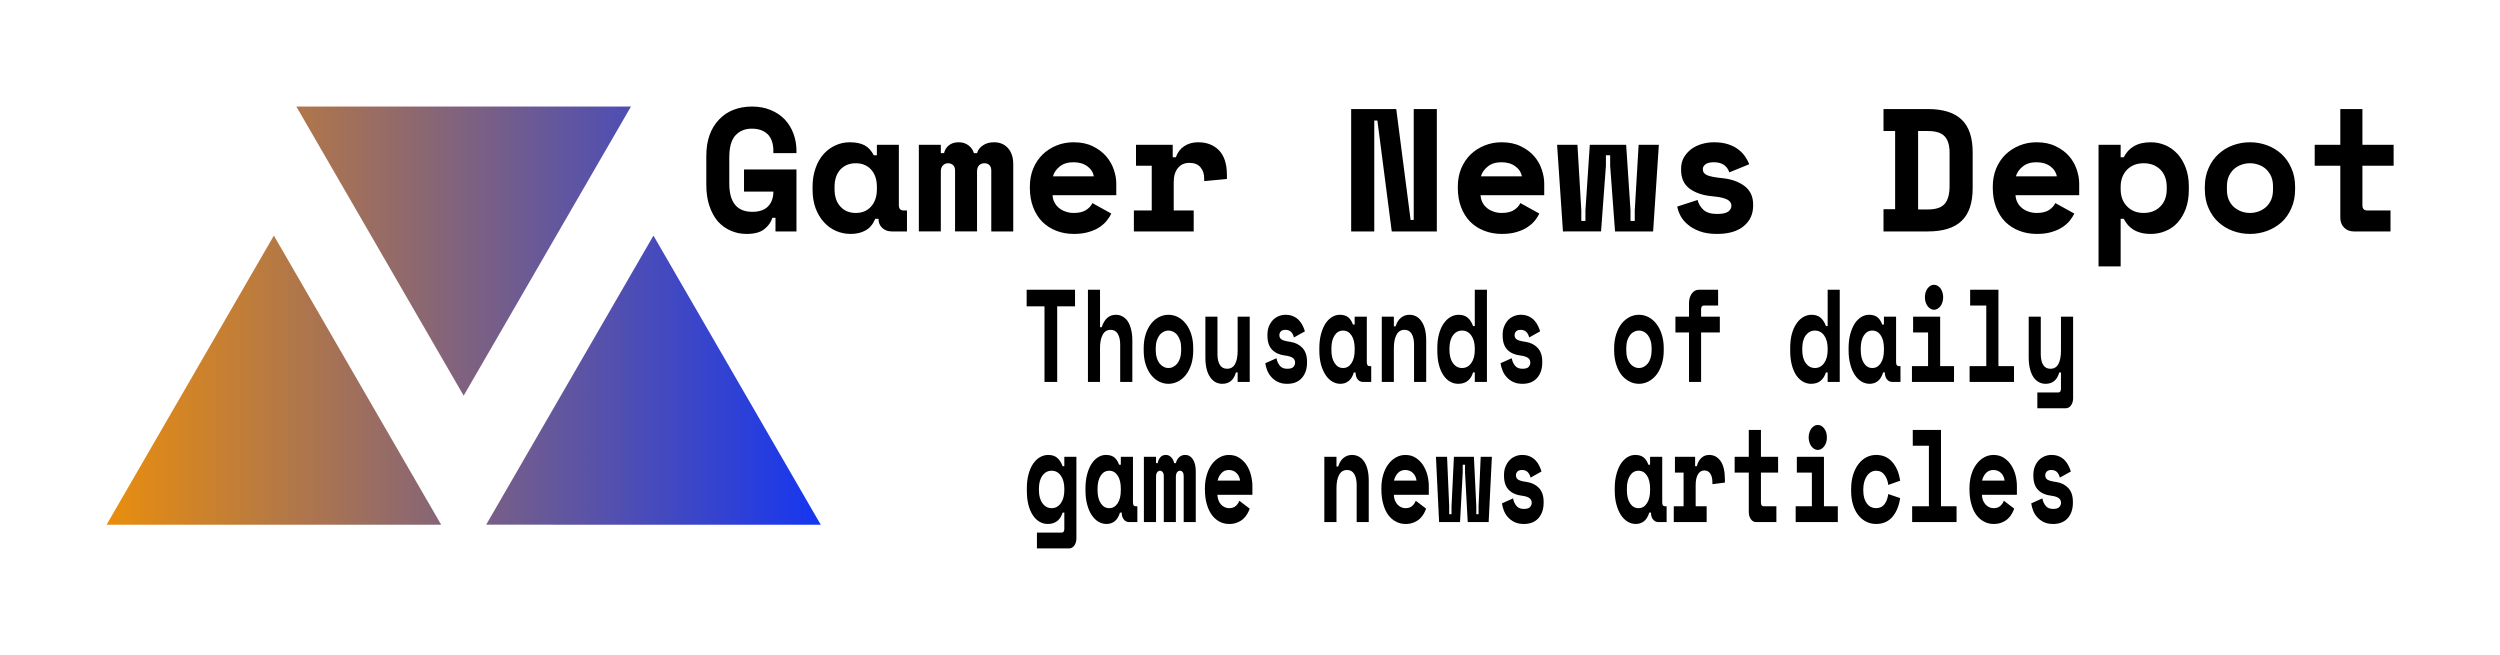 <?xml version="1.0" encoding="UTF-8" standalone="no"?>
<svg
   xmlns:dc="http://purl.org/dc/elements/1.1/"
   xmlns:cc="http://creativecommons.org/ns#"
   xmlns:rdf="http://www.w3.org/1999/02/22-rdf-syntax-ns#"
   xmlns:svg="http://www.w3.org/2000/svg"
   xmlns="http://www.w3.org/2000/svg"
   xmlns:xlink="http://www.w3.org/1999/xlink"
   xmlns:sodipodi="http://sodipodi.sourceforge.net/DTD/sodipodi-0.dtd"
   xmlns:inkscape="http://www.inkscape.org/namespaces/inkscape"
   data-v-423bf9ae=""
   viewBox="0 0 938.529 245.882"
   class="iconLeftSlogan"
   version="1.1"
   id="svg412"
   sodipodi:docname="logo_default.svg"
   width="938.529"
   height="245.882"
   inkscape:version="0.92.5 (2060ec1f9f, 2020-04-08)">
  <sodipodi:namedview
     pagecolor="#ffffff"
     bordercolor="#666666"
     borderopacity="1"
     objecttolerance="10"
     gridtolerance="10"
     guidetolerance="10"
     inkscape:pageopacity="0"
     inkscape:pageshadow="2"
     inkscape:window-width="1680"
     inkscape:window-height="972"
     id="namedview414"
     showgrid="false"
     fit-margin-left="40"
     fit-margin-right="40"
     fit-margin-bottom="40"
     fit-margin-top="40"
     inkscape:zoom="0.5"
     inkscape:cx="507.78155"
     inkscape:cy="150.60196"
     inkscape:window-x="0"
     inkscape:window-y="0"
     inkscape:window-maximized="1"
     inkscape:current-layer="svg412" />
  <!---->
  <!---->
  <!---->
  <defs
     data-v-423bf9ae=""
     id="defs404">
    <linearGradient
       data-v-423bf9ae=""
       gradientTransform="rotate(25)"
       id="e84c8928-da90-403c-89aa-3ec7f7352c17"
       x1="0"
       y1="0"
       x2="1"
       y2="0">
      <stop
         data-v-423bf9ae=""
         offset="0%"
         style="stop-color: rgb(233, 142, 13); stop-opacity: 1;"
         id="stop399" />
      <stop
         data-v-423bf9ae=""
         offset="100%"
         style="stop-color: rgb(21, 54, 241); stop-opacity: 1;"
         id="stop401" />
    </linearGradient>
    <linearGradient
       inkscape:collect="always"
       xlink:href="#e84c8928-da90-403c-89aa-3ec7f7352c17"
       id="linearGradient4301"
       gradientTransform="scale(1.307,0.765)"
       x1="0"
       y1="8.667"
       x2="24.486"
       y2="8.667"
       gradientUnits="userSpaceOnUse" />
    <linearGradient
       inkscape:collect="always"
       xlink:href="#e84c8928-da90-403c-89aa-3ec7f7352c17"
       id="linearGradient4652"
       gradientTransform="scale(1.307,0.765)"
       x1="0"
       y1="8.667"
       x2="24.486"
       y2="8.667"
       gradientUnits="userSpaceOnUse" />
    <linearGradient
       inkscape:collect="always"
       xlink:href="#e84c8928-da90-403c-89aa-3ec7f7352c17"
       id="linearGradient4654"
       gradientTransform="scale(1.307,0.765)"
       x1="0"
       y1="8.667"
       x2="24.486"
       y2="8.667"
       gradientUnits="userSpaceOnUse" />
  </defs>
  <!---->
  <g
     id="g4667"
     transform="translate(-23.194,-36.628)">
    <g
       style="fill:url(#linearGradient4301);stroke:none"
       transform="matrix(4.804,0,0,4.804,97.372,82.711)"
       id="aa9caf2f-d20d-4cb8-a357-115eb702665f"
       data-v-423bf9ae="" />
    <g
       style="fill:#000000"
       transform="matrix(4.688,0,0,4.688,285.442,50.003)"
       id="2c6afcf8-e747-47fc-9b82-de6fdbfd9bb0"
       data-v-423bf9ae="">
      <path
         inkscape:connector-curvature="0"
         id="path396"
         d="m 3.64,12.49 v -1.77 h 4.2 v 4.96 H 6.16 V 14.59 H 5.91 v 0 Q 5.74,15.13 5.26,15.5 v 0 0 q -0.47,0.38 -1.42,0.38 v 0 0 q -0.68,0 -1.26,-0.26 v 0 0 Q 1.99,15.37 1.55,14.88 v 0 0 Q 1.12,14.38 0.87,13.64 v 0 0 Q 0.62,12.91 0.62,11.93 v 0 -2.3 0 q 0,-0.95 0.27,-1.69 v 0 0 Q 1.16,7.21 1.65,6.71 v 0 0 Q 2.13,6.2 2.8,5.94 v 0 0 Q 3.47,5.68 4.28,5.68 v 0 0 q 0.84,0 1.5,0.28 v 0 0 Q 6.44,6.23 6.9,6.71 v 0 0 Q 7.36,7.2 7.6,7.85 v 0 0 Q 7.84,8.5 7.84,9.24 v 0 0.17 H 5.99 v -0.17 0 Q 5.99,8.36 5.54,7.9 v 0 0 Q 5.08,7.45 4.26,7.45 v 0 0 q -0.79,0 -1.29,0.52 v 0 0 Q 2.46,8.5 2.46,9.77 v 0 2.07 0 q 0,2.27 1.85,2.27 v 0 0 q 0.83,0 1.26,-0.44 v 0 0 q 0.42,-0.44 0.42,-1.18 v 0 z m 10.77,2.18 h -0.26 v 0 q -0.28,0.66 -0.78,0.93 v 0 0 q -0.5,0.28 -1.18,0.28 v 0 0 q -0.63,0 -1.18,-0.24 v 0 0 q -0.55,-0.24 -0.97,-0.7 v 0 0 Q 9.62,14.48 9.37,13.82 v 0 0 Q 9.13,13.16 9.13,12.32 v 0 -0.22 0 q 0,-0.83 0.24,-1.49 v 0 0 Q 9.6,9.95 10.01,9.49 v 0 0 q 0.41,-0.46 0.95,-0.7 v 0 0 q 0.53,-0.25 1.15,-0.25 v 0 0 q 0.74,0 1.2,0.25 v 0 0 q 0.45,0.25 0.72,0.79 v 0 h 0.25 V 8.74 h 1.76 v 4.84 0 q 0,0.42 0.38,0.42 v 0 h 0.27 v 1.68 h -1.21 v 0 q -0.47,0 -0.77,-0.28 v 0 0 q -0.3,-0.28 -0.3,-0.73 z M 12.59,14.2 v 0 0 q 0.77,0 1.23,-0.52 v 0 0 q 0.46,-0.51 0.46,-1.39 v 0 -0.17 0 q 0,-0.88 -0.46,-1.39 v 0 0 q -0.46,-0.51 -1.23,-0.51 v 0 0 q -0.77,0 -1.24,0.51 v 0 0 q -0.46,0.51 -0.46,1.39 v 0 0.17 0 q 0,0.88 0.46,1.39 v 0 0 q 0.47,0.52 1.24,0.52 z M 25.2,10.3 v 5.38 h -1.76 v -4.87 0 q 0,-0.3 -0.15,-0.44 v 0 0 Q 23.14,10.22 22.9,10.22 v 0 0 q -0.28,0 -0.44,0.17 v 0 0 q -0.16,0.17 -0.16,0.5 v 0 4.79 h -1.76 v -4.87 0 q 0,-0.3 -0.16,-0.44 v 0 0 q -0.16,-0.15 -0.39,-0.15 v 0 0 q -0.25,0 -0.42,0.17 v 0 0 q -0.17,0.17 -0.17,0.5 v 0 4.79 H 17.64 V 8.74 h 1.76 v 0.67 h 0.26 v 0 q 0.08,-0.38 0.38,-0.62 v 0 0 q 0.3,-0.25 0.79,-0.25 v 0 0 q 0.46,0 0.79,0.25 v 0 0 q 0.32,0.24 0.43,0.62 v 0 h 0.25 v 0 q 0.11,-0.38 0.47,-0.62 v 0 0 q 0.36,-0.25 0.89,-0.25 v 0 0 q 0.7,0 1.12,0.47 v 0 0 q 0.42,0.47 0.42,1.29 z m 8.25,2.48 h -5.1 v 0 q 0.01,0.31 0.15,0.57 v 0 0 q 0.13,0.26 0.36,0.45 v 0 0 q 0.23,0.19 0.53,0.29 v 0 0 q 0.3,0.11 0.64,0.11 v 0 0 q 0.66,0 1.01,-0.24 v 0 0 q 0.35,-0.23 0.5,-0.55 v 0 l 1.51,0.84 v 0 q -0.12,0.27 -0.35,0.55 v 0 0 q -0.22,0.29 -0.58,0.53 v 0 0 q -0.35,0.24 -0.86,0.39 v 0 0 q -0.52,0.16 -1.2,0.16 v 0 0 q -0.79,0 -1.43,-0.26 v 0 0 Q 27.99,15.37 27.52,14.9 v 0 0 q -0.47,-0.48 -0.73,-1.17 v 0 0 q -0.26,-0.68 -0.26,-1.55 v 0 -0.08 0 q 0,-0.8 0.27,-1.46 v 0 0 q 0.28,-0.66 0.75,-1.12 v 0 0 Q 28.03,9.06 28.66,8.8 v 0 0 Q 29.3,8.54 30.03,8.54 v 0 0 q 0.9,0 1.54,0.32 v 0 0 q 0.64,0.31 1.06,0.79 v 0 0 q 0.42,0.49 0.62,1.07 v 0 0 q 0.2,0.58 0.2,1.12 v 0 z m -3.43,-2.64 v 0 0 q -0.68,0 -1.1,0.34 v 0 0 q -0.42,0.34 -0.54,0.79 v 0 h 3.27 v 0 q -0.08,-0.49 -0.52,-0.81 v 0 0 q -0.44,-0.32 -1.11,-0.32 z m 5.01,0.28 V 8.74 h 2.94 v 1 h 0.25 v 0 q 0.2,-0.57 0.66,-0.88 v 0 0 q 0.47,-0.32 1.13,-0.32 v 0 0 q 1.04,0 1.67,0.65 v 0 0 q 0.63,0.65 0.63,1.98 v 0 0.31 l -1.82,0.17 v -0.2 0 q 0,-0.57 -0.3,-0.91 v 0 0 Q 39.9,10.19 39.31,10.19 v 0 0 q -0.59,0 -0.92,0.41 v 0 0 q -0.34,0.4 -0.34,1.16 v 0 2.24 h 1.6 v 1.68 H 34.86 V 14 h 1.43 v -3.58 z m 20.84,-4.54 1.15,8.88 h 0.25 V 5.88 h 1.85 v 9.8 H 55.51 L 54.36,6.8 h -0.25 v 8.88 h -1.85 v -9.8 z m 11.85,6.9 h -5.1 v 0 q 0.02,0.31 0.15,0.57 v 0 0 q 0.13,0.26 0.36,0.45 v 0 0 q 0.23,0.19 0.53,0.29 v 0 0 q 0.31,0.11 0.64,0.11 v 0 0 q 0.66,0 1.01,-0.24 v 0 0 q 0.35,-0.23 0.5,-0.55 v 0 l 1.52,0.84 v 0 q -0.13,0.27 -0.35,0.55 v 0 0 q -0.23,0.29 -0.59,0.53 v 0 0 q -0.35,0.24 -0.86,0.39 v 0 0 q -0.51,0.16 -1.2,0.16 v 0 0 q -0.78,0 -1.43,-0.26 v 0 0 Q 62.26,15.37 61.79,14.9 v 0 0 q -0.47,-0.48 -0.73,-1.17 v 0 0 Q 60.8,13.05 60.8,12.18 v 0 -0.08 0 q 0,-0.8 0.27,-1.46 v 0 0 q 0.28,-0.66 0.75,-1.12 v 0 0 Q 62.3,9.06 62.94,8.8 v 0 0 Q 63.57,8.54 64.3,8.54 v 0 0 q 0.9,0 1.54,0.32 v 0 0 q 0.65,0.31 1.07,0.79 v 0 0 q 0.42,0.49 0.61,1.07 v 0 0 q 0.2,0.58 0.2,1.12 v 0 z m -3.43,-2.64 v 0 0 q -0.67,0 -1.09,0.34 v 0 0 q -0.42,0.34 -0.55,0.79 v 0 h 3.28 v 0 Q 65.84,10.78 65.4,10.46 v 0 0 Q 64.96,10.14 64.29,10.14 Z M 76.9,8.74 76.44,15.68 H 73.39 L 73,10.42 V 9.58 h -0.34 v 0.84 l -0.39,5.26 H 69.22 L 68.75,8.74 h 1.63 L 70.69,14 v 0.84 h 0.33 V 14 l 0.35,-5.26 h 2.91 L 74.63,14 v 0.84 h 0.34 V 14 l 0.31,-5.26 z m 3.52,1.96 v 0 0 q 0,0.33 0.35,0.48 v 0 0 q 0.35,0.15 1.27,0.24 v 0 0 q 1.06,0.12 1.74,0.64 v 0 0 q 0.67,0.53 0.67,1.46 v 0 0.09 0 q 0,1.03 -0.76,1.65 v 0 0 q -0.75,0.62 -2.13,0.62 v 0 0 q -0.81,0 -1.38,-0.21 v 0 0 Q 79.6,15.46 79.23,15.14 v 0 0 q -0.38,-0.31 -0.59,-0.7 v 0 0 q -0.2,-0.38 -0.27,-0.75 v 0 L 80,13.16 v 0 q 0.11,0.45 0.46,0.78 v 0 0 q 0.36,0.34 1.1,0.34 v 0 0 q 0.66,0 0.91,-0.2 v 0 0 q 0.24,-0.21 0.24,-0.44 v 0 0 q 0,-0.14 -0.06,-0.26 v 0 0 q -0.06,-0.12 -0.23,-0.23 v 0 0 q -0.17,-0.1 -0.46,-0.17 v 0 0 q -0.28,-0.07 -0.72,-0.11 v 0 0 q -1.17,-0.1 -1.87,-0.61 v 0 0 q -0.69,-0.51 -0.69,-1.51 v 0 -0.08 0 q 0,-0.52 0.22,-0.91 v 0 0 q 0.23,-0.39 0.59,-0.67 v 0 0 q 0.37,-0.27 0.84,-0.41 v 0 0 q 0.48,-0.14 0.98,-0.14 v 0 0 q 0.66,0 1.14,0.16 v 0 0 q 0.49,0.16 0.82,0.42 v 0 0 q 0.34,0.26 0.55,0.58 v 0 0 q 0.21,0.31 0.32,0.6 v 0 l -1.6,0.65 v 0 q -0.12,-0.38 -0.43,-0.6 v 0 0 q -0.31,-0.21 -0.8,-0.21 v 0 0 q -0.45,0 -0.67,0.16 v 0 0 q -0.22,0.16 -0.22,0.4 z M 94.89,7.64 V 5.88 h 3.56 v 0 q 1.82,0 2.7,0.85 v 0 0 q 0.88,0.84 0.88,2.62 v 0 2.86 0 q 0,1.78 -0.88,2.62 v 0 0 q -0.88,0.85 -2.7,0.85 v 0 H 94.89 V 13.9 h 0.93 V 7.64 Z m 2.77,6.28 h 0.79 v 0 q 0.96,0 1.35,-0.46 v 0 0 q 0.38,-0.45 0.38,-1.42 v 0 -2.69 0 q 0,-0.84 -0.38,-1.27 v 0 0 Q 99.41,7.64 98.45,7.64 v 0 h -0.79 z m 12.9,-1.14 h -5.1 v 0 q 0.02,0.31 0.15,0.57 v 0 0 q 0.13,0.26 0.36,0.45 v 0 0 q 0.23,0.19 0.53,0.29 v 0 0 q 0.31,0.11 0.64,0.11 v 0 0 q 0.66,0 1.01,-0.24 v 0 0 q 0.35,-0.23 0.5,-0.55 v 0 l 1.52,0.84 v 0 q -0.13,0.27 -0.35,0.55 v 0 0 q -0.23,0.29 -0.59,0.53 v 0 0 q -0.35,0.24 -0.86,0.39 v 0 0 q -0.51,0.16 -1.2,0.16 v 0 0 q -0.78,0 -1.43,-0.26 v 0 0 q -0.64,-0.25 -1.11,-0.72 v 0 0 q -0.47,-0.48 -0.73,-1.17 v 0 0 q -0.26,-0.68 -0.26,-1.55 v 0 -0.08 0 q 0,-0.8 0.27,-1.46 v 0 0 q 0.28,-0.66 0.75,-1.12 v 0 0 q 0.48,-0.46 1.12,-0.72 v 0 0 q 0.63,-0.26 1.36,-0.26 v 0 0 q 0.9,0 1.54,0.32 v 0 0 q 0.65,0.31 1.07,0.79 v 0 0 q 0.42,0.49 0.61,1.07 v 0 0 q 0.2,0.58 0.2,1.12 v 0 z m -3.43,-2.64 v 0 0 q -0.67,0 -1.09,0.34 v 0 0 q -0.42,0.34 -0.55,0.79 v 0 h 3.28 v 0 q -0.09,-0.49 -0.53,-0.81 v 0 0 q -0.44,-0.32 -1.11,-0.32 z m 6.75,4.53 v 3.81 h -1.77 V 8.74 h 1.77 v 1 h 0.25 v 0 q 0.28,-0.57 0.81,-0.88 v 0 0 q 0.53,-0.32 1.36,-0.32 v 0 0 q 0.61,0 1.17,0.24 v 0 0 q 0.55,0.24 0.96,0.69 v 0 0 q 0.42,0.46 0.66,1.11 v 0 0 q 0.25,0.66 0.25,1.5 v 0 0.25 0 q 0,0.86 -0.24,1.52 v 0 0 q -0.24,0.65 -0.65,1.11 v 0 0 q -0.4,0.45 -0.96,0.68 v 0 0 q -0.55,0.24 -1.19,0.24 v 0 0 q -0.48,0 -0.83,-0.1 v 0 0 q -0.35,-0.1 -0.61,-0.27 v 0 0 q -0.26,-0.17 -0.43,-0.38 v 0 0 q -0.18,-0.22 -0.3,-0.46 v 0 z m 1.84,-0.47 v 0 0 q 0.83,0 1.34,-0.52 v 0 0 q 0.51,-0.51 0.51,-1.39 v 0 -0.17 0 q 0,-0.88 -0.51,-1.39 v 0 0 q -0.51,-0.51 -1.34,-0.51 v 0 0 q -0.82,0 -1.33,0.52 v 0 0 q -0.51,0.53 -0.51,1.38 v 0 0.17 0 q 0,0.86 0.51,1.38 v 0 0 q 0.51,0.53 1.33,0.53 z m 12.13,-2.08 v 0.17 0 q 0,0.87 -0.3,1.53 v 0 0 q -0.29,0.67 -0.79,1.13 v 0 0 q -0.51,0.45 -1.16,0.69 v 0 0 q -0.65,0.24 -1.36,0.24 v 0 0 q -0.72,0 -1.37,-0.24 v 0 0 q -0.65,-0.24 -1.15,-0.69 v 0 0 q -0.51,-0.46 -0.8,-1.13 v 0 0 q -0.3,-0.66 -0.3,-1.53 v 0 -0.17 0 q 0,-0.85 0.3,-1.51 v 0 0 q 0.29,-0.67 0.8,-1.13 v 0 0 q 0.5,-0.46 1.15,-0.7 v 0 0 q 0.65,-0.24 1.37,-0.24 v 0 0 q 0.71,0 1.36,0.24 v 0 0 q 0.65,0.24 1.16,0.7 v 0 0 q 0.5,0.46 0.79,1.13 v 0 0 q 0.3,0.66 0.3,1.51 z m -3.61,2.08 v 0 0 q 0.37,0 0.71,-0.13 v 0 0 q 0.34,-0.13 0.59,-0.36 v 0 0 q 0.25,-0.24 0.4,-0.58 v 0 0 q 0.14,-0.35 0.14,-0.78 v 0 -0.28 0 q 0,-0.44 -0.14,-0.78 v 0 0 q -0.15,-0.34 -0.4,-0.58 v 0 0 q -0.25,-0.24 -0.59,-0.36 v 0 0 q -0.34,-0.13 -0.71,-0.13 v 0 0 q -0.38,0 -0.72,0.13 v 0 0 q -0.33,0.12 -0.59,0.36 v 0 0 q -0.25,0.24 -0.4,0.58 v 0 0 q -0.14,0.34 -0.14,0.78 v 0 0.28 0 q 0,0.43 0.14,0.78 v 0 0 q 0.15,0.34 0.4,0.58 v 0 0 q 0.26,0.23 0.59,0.36 v 0 0 q 0.34,0.13 0.72,0.13 z m 5.18,-3.78 V 8.74 h 2.05 V 5.88 h 1.77 v 2.86 h 2.5 v 1.68 h -2.5 v 3.16 0 q 0,0.42 0.38,0.42 v 0 h 1.87 v 1.68 h -2.94 v 0 q -0.47,0 -0.78,-0.31 v 0 0 q -0.3,-0.31 -0.3,-0.78 v 0 -4.17 z" />
    </g>
    <g
       transform="translate(97.23,-33.941)"
       id="g4240">
      <path
         style="fill:#000000;stroke-width:3.016"
         inkscape:connector-curvature="0"
         id="path409"
         d="m 325.526,269.036 v -6.038 h -0.644 v 0 c -0.189,0.565 -0.421,1.106 -0.696,1.624 v 0 0 c -0.292,0.494 -0.653,0.942 -1.082,1.342 v 0 0 c -0.447,0.4 -0.979,0.718 -1.598,0.953 v 0 0 c -0.618,0.235 -1.357,0.353 -2.216,0.353 v 0 0 c -1.117,0 -2.147,-0.282 -3.092,-0.847 v 0 0 c -0.945,-0.541 -1.769,-1.342 -2.474,-2.401 v 0 0 c -0.721,-1.083 -1.28,-2.389 -1.675,-3.919 v 0 0 c -0.395,-1.554 -0.593,-3.343 -0.593,-5.367 v 0 -0.883 0 c 0,-1.977 0.215,-3.743 0.644,-5.296 v 0 0 c 0.412,-1.53 0.988,-2.836 1.726,-3.919 v 0 0 c 0.721,-1.059 1.572,-1.871 2.551,-2.436 v 0 0 c 0.979,-0.565 2.01,-0.847 3.092,-0.847 v 0 0 c 1.443,0 2.585,0.377 3.427,1.13 v 0 0 c 0.842,0.73 1.503,1.765 1.984,3.107 v 0 h 0.644 v -3.531 h 4.535 v 30.542 0 c 0,1.106 -0.258,2.024 -0.773,2.754 v 0 0 c -0.515,0.73 -1.177,1.095 -1.984,1.095 v 0 h -12.059 v -5.932 h 9.302 v 0 c 0.653,0 0.979,-0.494 0.979,-1.483 z m -4.767,-7.697 v 0 0 c 1.426,0 2.577,-0.624 3.453,-1.871 v 0 0 c 0.876,-1.224 1.314,-2.848 1.314,-4.873 v 0 -0.6 0 c 0,-2.001 -0.438,-3.625 -1.314,-4.873 v 0 0 c -0.876,-1.224 -2.027,-1.836 -3.453,-1.836 v 0 0 c -1.409,0 -2.551,0.6 -3.427,1.801 v 0 0 c -0.893,1.2 -1.34,2.836 -1.34,4.908 v 0 0.6 0 c 0,2.071 0.447,3.707 1.34,4.908 v 0 0 c 0.876,1.224 2.018,1.836 3.427,1.836 z m 26.309,1.66 h -0.644 v 0 c -0.481,1.554 -1.16,2.648 -2.036,3.284 v 0 0 c -0.859,0.659 -1.864,0.989 -3.015,0.989 v 0 0 c -1.082,0 -2.104,-0.282 -3.066,-0.847 v 0 0 c -0.945,-0.565 -1.778,-1.389 -2.499,-2.472 v 0 0 c -0.722,-1.083 -1.288,-2.401 -1.701,-3.955 v 0 0 c -0.429,-1.554 -0.644,-3.319 -0.644,-5.296 v 0 -0.777 0 c 0,-1.954 0.206,-3.707 0.618,-5.261 v 0 0 c 0.412,-1.554 0.962,-2.872 1.649,-3.955 v 0 0 c 0.704,-1.083 1.52,-1.907 2.448,-2.472 v 0 0 c 0.928,-0.588 1.915,-0.883 2.963,-0.883 v 0 0 c 1.271,0 2.302,0.294 3.092,0.883 v 0 0 c 0.773,0.588 1.391,1.518 1.855,2.789 v 0 h 0.644 v -2.966 h 4.561 v 17.089 0 c 0,0.989 0.318,1.483 0.953,1.483 v 0 h 0.696 v 5.932 h -3.092 v 0 c -0.825,0 -1.495,-0.33 -2.01,-0.989 v 0 0 c -0.515,-0.659 -0.773,-1.518 -0.773,-2.578 z m -4.69,-1.66 v 0 0 c 1.323,0 2.379,-0.612 3.169,-1.836 v 0 0 c 0.79,-1.2 1.185,-2.836 1.185,-4.908 v 0 -0.6 0 c 0,-2.071 -0.395,-3.707 -1.185,-4.908 v 0 0 c -0.79,-1.2 -1.847,-1.801 -3.169,-1.801 v 0 0 c -1.323,0 -2.379,0.6 -3.169,1.801 v 0 0 c -0.807,1.2 -1.211,2.836 -1.211,4.908 v 0 0.6 0 c 0,2.071 0.404,3.707 1.211,4.908 v 0 0 c 0.79,1.224 1.847,1.836 3.169,1.836 z m 32.493,-13.77 v 18.996 h -4.535 v -17.195 0 c 0,-0.706 -0.129,-1.224 -0.387,-1.554 v 0 0 c -0.258,-0.353 -0.584,-0.53 -0.979,-0.53 v 0 0 c -0.481,0 -0.859,0.2 -1.134,0.6 v 0 0 c -0.292,0.4 -0.438,0.989 -0.438,1.765 v 0 16.913 h -4.535 v -17.195 0 c 0,-0.706 -0.137,-1.224 -0.412,-1.554 v 0 0 c -0.275,-0.353 -0.61,-0.53 -1.005,-0.53 v 0 0 c -0.429,0 -0.79,0.2 -1.082,0.6 v 0 0 c -0.275,0.4 -0.412,0.989 -0.412,1.765 v 0 16.913 h -4.561 v -24.504 h 4.561 v 2.366 h 0.644 v 0 c 0.137,-0.894 0.464,-1.624 0.979,-2.189 v 0 0 c 0.515,-0.588 1.194,-0.883 2.036,-0.883 v 0 0 c 0.807,0 1.486,0.294 2.036,0.883 v 0 0 c 0.55,0.565 0.919,1.295 1.108,2.189 v 0 h 0.644 v 0 c 0.206,-0.894 0.61,-1.624 1.211,-2.189 v 0 0 c 0.618,-0.588 1.383,-0.883 2.293,-0.883 v 0 0 c 1.202,0 2.164,0.553 2.886,1.66 v 0 0 c 0.721,1.106 1.082,2.625 1.082,4.555 z m 21.258,8.757 h -13.142 v 0 c 0.034,0.73 0.163,1.401 0.387,2.013 v 0 0 c 0.223,0.612 0.533,1.142 0.928,1.589 v 0 0 c 0.395,0.447 0.859,0.789 1.391,1.024 v 0 0 c 0.515,0.259 1.056,0.388 1.623,0.388 v 0 0 c 1.134,0 2.001,-0.282 2.603,-0.847 v 0 0 c 0.601,-0.541 1.031,-1.189 1.288,-1.942 v 0 l 3.917,2.966 v 0 c -0.223,0.636 -0.524,1.283 -0.902,1.942 v 0 0 c -0.395,0.683 -0.893,1.306 -1.495,1.871 v 0 0 c -0.618,0.565 -1.366,1.024 -2.242,1.377 v 0 0 c -0.876,0.377 -1.907,0.565 -3.092,0.565 v 0 0 c -1.34,0 -2.568,-0.306 -3.685,-0.918 v 0 0 c -1.099,-0.588 -2.053,-1.436 -2.86,-2.542 v 0 0 c -0.807,-1.13 -1.434,-2.507 -1.881,-4.131 v 0 0 c -0.447,-1.601 -0.67,-3.425 -0.67,-5.473 v 0 -0.282 0 c 0,-1.883 0.24,-3.601 0.722,-5.155 v 0 0 c 0.464,-1.554 1.099,-2.872 1.907,-3.955 v 0 0 c 0.825,-1.083 1.787,-1.93 2.886,-2.542 v 0 0 c 1.082,-0.612 2.25,-0.918 3.504,-0.918 v 0 0 c 1.546,0 2.869,0.377 3.968,1.13 v 0 0 c 1.117,0.73 2.036,1.659 2.757,2.789 v 0 0 c 0.721,1.153 1.245,2.413 1.572,3.778 v 0 0 c 0.344,1.365 0.515,2.683 0.515,3.955 v 0 z m -8.838,-9.321 v 0 0 c -1.151,0 -2.087,0.4 -2.809,1.2 v 0 0 c -0.721,0.8 -1.194,1.73 -1.417,2.789 v 0 h 8.452 v 0 c -0.155,-1.153 -0.61,-2.107 -1.366,-2.86 v 0 0 c -0.756,-0.753 -1.709,-1.13 -2.86,-1.13 z m 40.404,6.815 v 12.746 h -4.561 v -24.504 h 4.561 v 3.637 h 0.644 v 0 c 0.412,-1.389 1.074,-2.46 1.984,-3.213 v 0 0 c 0.91,-0.753 1.984,-1.13 3.221,-1.13 v 0 0 c 0.859,0 1.666,0.188 2.422,0.565 v 0 0 c 0.756,0.377 1.426,0.965 2.01,1.765 v 0 0 c 0.567,0.777 1.014,1.777 1.34,3.001 v 0 0 c 0.326,1.224 0.49,2.672 0.49,4.343 v 0 15.536 h -4.535 v -13.947 0 c 0,-1.742 -0.309,-3.119 -0.928,-4.131 v 0 0 c -0.618,-0.989 -1.503,-1.483 -2.654,-1.483 v 0 0 c -1.34,0 -2.345,0.612 -3.015,1.836 v 0 0 c -0.653,1.248 -0.979,2.907 -0.979,4.979 z m 34.658,2.507 h -13.116 v 0 c 0.017,0.73 0.137,1.401 0.361,2.013 v 0 0 c 0.24,0.612 0.558,1.142 0.953,1.589 v 0 0 c 0.395,0.447 0.85,0.789 1.366,1.024 v 0 0 c 0.515,0.259 1.065,0.388 1.649,0.388 v 0 0 c 1.117,0 1.976,-0.282 2.577,-0.847 v 0 0 c 0.601,-0.541 1.039,-1.189 1.314,-1.942 v 0 l 3.891,2.966 v 0 c -0.223,0.636 -0.524,1.283 -0.902,1.942 v 0 0 c -0.378,0.683 -0.876,1.306 -1.495,1.871 v 0 0 c -0.618,0.565 -1.366,1.024 -2.242,1.377 v 0 0 c -0.876,0.377 -1.907,0.565 -3.092,0.565 v 0 0 c -1.34,0 -2.56,-0.306 -3.659,-0.918 v 0 0 c -1.117,-0.588 -2.079,-1.436 -2.886,-2.542 v 0 0 c -0.807,-1.13 -1.426,-2.507 -1.855,-4.131 v 0 0 c -0.447,-1.601 -0.67,-3.425 -0.67,-5.473 v 0 -0.282 0 c 0,-1.883 0.232,-3.601 0.696,-5.155 v 0 0 c 0.464,-1.554 1.108,-2.872 1.933,-3.955 v 0 0 c 0.807,-1.083 1.761,-1.93 2.86,-2.542 v 0 0 c 1.099,-0.612 2.276,-0.918 3.53,-0.918 v 0 0 c 1.529,0 2.852,0.377 3.968,1.13 v 0 0 c 1.099,0.73 2.01,1.659 2.731,2.789 v 0 0 c 0.722,1.153 1.254,2.413 1.598,3.778 v 0 0 c 0.326,1.365 0.49,2.683 0.49,3.955 v 0 z m -8.838,-9.321 v 0 0 c -1.151,0 -2.087,0.4 -2.809,1.2 v 0 0 c -0.721,0.8 -1.194,1.73 -1.417,2.789 v 0 h 8.452 v 0 c -0.137,-1.153 -0.584,-2.107 -1.34,-2.86 v 0 0 c -0.773,-0.753 -1.735,-1.13 -2.886,-1.13 z m 32.519,-4.943 -1.211,24.504 h -7.859 l -1.005,-18.572 v -2.966 h -0.876 v 2.966 l -1.005,18.572 h -7.859 l -1.185,-24.504 h 4.174 l 0.799,18.572 v 2.966 h 0.876 v -2.966 l 0.902,-18.572 h 7.498 l 0.902,18.572 v 2.966 h 0.85 v -2.966 l 0.799,-18.572 z m 9.044,6.92 v 0 0 c 0,0.777 0.301,1.342 0.902,1.695 v 0 0 c 0.601,0.353 1.692,0.636 3.272,0.847 v 0 0 c 1.838,0.282 3.333,1.036 4.484,2.26 v 0 0 c 1.151,1.248 1.726,2.966 1.726,5.155 v 0 0.318 0 c 0,2.425 -0.644,4.366 -1.933,5.826 v 0 0 c -1.306,1.459 -3.135,2.189 -5.489,2.189 v 0 0 c -1.391,0 -2.585,-0.247 -3.582,-0.741 v 0 0 c -0.979,-0.494 -1.795,-1.118 -2.448,-1.871 v 0 0 c -0.653,-0.73 -1.151,-1.554 -1.495,-2.472 v 0 0 c -0.344,-0.894 -0.575,-1.777 -0.696,-2.648 v 0 l 4.174,-1.871 v 0 c 0.189,1.059 0.593,1.977 1.211,2.754 v 0 0 c 0.618,0.8 1.563,1.2 2.834,1.2 v 0 0 c 1.134,0 1.907,-0.235 2.319,-0.706 v 0 0 c 0.429,-0.494 0.644,-1.012 0.644,-1.554 v 0 0 c 0,-0.33 -0.06,-0.636 -0.18,-0.918 v 0 0 c -0.103,-0.282 -0.301,-0.553 -0.593,-0.812 v 0 0 c -0.292,-0.235 -0.679,-0.435 -1.16,-0.6 v 0 0 c -0.498,-0.165 -1.117,-0.294 -1.855,-0.388 v 0 0 c -2.027,-0.235 -3.633,-0.953 -4.819,-2.154 v 0 0 c -1.202,-1.2 -1.804,-2.978 -1.804,-5.332 v 0 -0.282 0 c 0,-1.224 0.198,-2.295 0.593,-3.213 v 0 0 c 0.378,-0.918 0.885,-1.707 1.52,-2.366 v 0 0 c 0.618,-0.636 1.34,-1.118 2.164,-1.448 v 0 0 c 0.807,-0.33 1.649,-0.494 2.525,-0.494 v 0 0 c 1.117,0 2.096,0.188 2.938,0.565 v 0 0 c 0.825,0.377 1.529,0.871 2.113,1.483 v 0 0 c 0.567,0.612 1.031,1.295 1.391,2.048 v 0 0 c 0.361,0.73 0.636,1.436 0.825,2.119 v 0 l -4.097,2.295 v 0 c -0.223,-0.894 -0.601,-1.601 -1.134,-2.119 v 0 0 c -0.515,-0.494 -1.194,-0.741 -2.036,-0.741 v 0 0 c -0.773,0 -1.357,0.188 -1.752,0.565 v 0 0 c -0.378,0.377 -0.567,0.847 -0.567,1.412 z m 50.685,14.017 h -0.644 v 0 c -0.481,1.554 -1.16,2.648 -2.036,3.284 v 0 0 c -0.859,0.659 -1.864,0.989 -3.015,0.989 v 0 0 c -1.082,0 -2.096,-0.282 -3.041,-0.847 v 0 0 c -0.962,-0.565 -1.804,-1.389 -2.525,-2.472 v 0 0 c -0.721,-1.083 -1.288,-2.401 -1.701,-3.955 v 0 0 c -0.429,-1.554 -0.644,-3.319 -0.644,-5.296 v 0 -0.777 0 c 0,-1.954 0.206,-3.707 0.618,-5.261 v 0 0 c 0.412,-1.554 0.962,-2.872 1.649,-3.955 v 0 0 c 0.704,-1.083 1.52,-1.907 2.448,-2.472 v 0 0 c 0.928,-0.588 1.915,-0.883 2.963,-0.883 v 0 0 c 1.288,0 2.319,0.294 3.092,0.883 v 0 0 c 0.79,0.588 1.409,1.518 1.855,2.789 v 0 h 0.644 v -2.966 h 4.561 v 17.089 0 c 0,0.989 0.326,1.483 0.979,1.483 v 0 h 0.67 v 5.932 h -3.092 v 0 c -0.825,0 -1.495,-0.33 -2.01,-0.989 v 0 0 c -0.515,-0.659 -0.773,-1.518 -0.773,-2.578 z m -4.69,-1.66 v 0 0 c 1.323,0 2.379,-0.612 3.169,-1.836 v 0 0 c 0.79,-1.2 1.185,-2.836 1.185,-4.908 v 0 -0.6 0 c 0,-2.071 -0.395,-3.707 -1.185,-4.908 v 0 0 c -0.79,-1.2 -1.847,-1.801 -3.169,-1.801 v 0 0 c -1.323,0 -2.379,0.6 -3.169,1.801 v 0 0 c -0.79,1.2 -1.185,2.836 -1.185,4.908 v 0 0.6 0 c 0,2.071 0.395,3.707 1.185,4.908 v 0 0 c 0.79,1.224 1.847,1.836 3.169,1.836 z m 13.683,-13.347 v -5.932 h 7.576 v 3.531 h 0.644 v 0 c 0.326,-1.342 0.893,-2.377 1.701,-3.107 v 0 0 c 0.807,-0.753 1.778,-1.13 2.912,-1.13 v 0 0 c 1.787,0 3.221,0.765 4.303,2.295 v 0 0 c 1.082,1.53 1.623,3.86 1.623,6.991 v 0 1.095 l -4.69,0.6 v -0.706 0 c 0,-1.342 -0.258,-2.413 -0.773,-3.213 v 0 0 c -0.498,-0.824 -1.254,-1.236 -2.268,-1.236 v 0 0 c -1.014,0 -1.804,0.483 -2.371,1.448 v 0 0 c -0.584,0.942 -0.876,2.307 -0.876,4.096 v 0 7.909 h 4.123 v 5.932 h -12.343 v -5.932 h 3.685 v -12.64 z m 22.418,0 v -5.932 h 5.308 v -10.098 h 4.561 v 10.098 h 6.442 v 5.932 h -6.442 v 11.158 0 c 0,0.989 0.318,1.483 0.953,1.483 v 0 h 4.844 v 5.932 h -7.576 v 0 c -0.825,0 -1.495,-0.365 -2.01,-1.095 v 0 0 c -0.515,-0.73 -0.773,-1.648 -0.773,-2.754 v 0 -14.724 z m 22.907,18.572 v -5.932 h 6.081 v -12.64 h -5.643 v -5.932 h 10.178 v 18.572 h 5.205 v 5.932 z m 11.724,-31.778 v 0 0 c 0,0.659 -0.086,1.271 -0.258,1.836 v 0 0 c -0.189,0.588 -0.438,1.083 -0.747,1.483 v 0 0 c -0.309,0.424 -0.67,0.753 -1.082,0.989 v 0 0 c -0.429,0.259 -0.876,0.388 -1.34,0.388 v 0 0 c -0.481,0 -0.919,-0.129 -1.314,-0.388 v 0 0 c -0.412,-0.235 -0.773,-0.565 -1.082,-0.989 v 0 0 c -0.326,-0.4 -0.575,-0.894 -0.747,-1.483 v 0 0 c -0.189,-0.565 -0.283,-1.177 -0.283,-1.836 v 0 0 c 0,-0.659 0.095,-1.283 0.283,-1.871 v 0 0 c 0.172,-0.565 0.421,-1.059 0.747,-1.483 v 0 0 c 0.309,-0.4 0.67,-0.73 1.082,-0.989 v 0 0 c 0.395,-0.235 0.833,-0.353 1.314,-0.353 v 0 0 c 0.464,0 0.91,0.118 1.34,0.353 v 0 0 c 0.412,0.259 0.773,0.588 1.082,0.989 v 0 0 c 0.309,0.424 0.558,0.918 0.747,1.483 v 0 0 c 0.172,0.588 0.258,1.212 0.258,1.871 z m 23.036,21.256 4.458,1.518 v 0 c -0.412,2.895 -1.374,5.237 -2.886,7.026 v 0 0 c -1.529,1.789 -3.573,2.683 -6.133,2.683 v 0 0 c -1.323,0 -2.551,-0.282 -3.685,-0.847 v 0 0 c -1.151,-0.565 -2.147,-1.377 -2.989,-2.436 v 0 0 c -0.842,-1.059 -1.503,-2.354 -1.984,-3.884 v 0 0 c -0.481,-1.554 -0.722,-3.319 -0.722,-5.296 v 0 -0.6 0 c 0,-1.977 0.24,-3.754 0.722,-5.332 v 0 0 c 0.481,-1.577 1.151,-2.931 2.01,-4.06 v 0 0 c 0.859,-1.13 1.855,-1.989 2.989,-2.578 v 0 0 c 1.151,-0.588 2.371,-0.883 3.659,-0.883 v 0 0 c 2.508,0 4.535,0.894 6.081,2.683 v 0 0 c 1.546,1.765 2.525,4.096 2.938,6.991 v 0 l -4.458,1.589 v 0 c -0.155,-1.436 -0.618,-2.683 -1.391,-3.743 v 0 0 c -0.756,-1.059 -1.838,-1.589 -3.247,-1.589 v 0 0 c -0.636,0 -1.245,0.165 -1.829,0.494 v 0 0 c -0.584,0.33 -1.091,0.8 -1.52,1.412 v 0 0 c -0.429,0.612 -0.773,1.353 -1.031,2.224 v 0 0 c -0.24,0.871 -0.361,1.848 -0.361,2.931 v 0 0.318 0 c 0,1.083 0.12,2.048 0.361,2.895 v 0 0 c 0.258,0.824 0.601,1.518 1.031,2.083 v 0 0 c 0.429,0.565 0.936,0.989 1.52,1.271 v 0 0 c 0.584,0.282 1.194,0.424 1.829,0.424 v 0 0 c 1.409,0 2.474,-0.483 3.195,-1.448 v 0 0 c 0.739,-0.965 1.22,-2.248 1.443,-3.849 z m 8.967,10.522 v -5.932 h 6.287 v -22.739 h -6.055 v -5.932 h 10.591 v 28.671 h 5.849 v 5.932 z m 39.321,-10.239 h -13.116 v 0 c 0.017,0.73 0.137,1.401 0.361,2.013 v 0 0 c 0.24,0.612 0.558,1.142 0.953,1.589 v 0 0 c 0.395,0.447 0.85,0.789 1.366,1.024 v 0 0 c 0.515,0.259 1.065,0.388 1.649,0.388 v 0 0 c 1.117,0 1.976,-0.282 2.577,-0.847 v 0 0 c 0.601,-0.541 1.039,-1.189 1.314,-1.942 v 0 l 3.891,2.966 v 0 c -0.223,0.636 -0.524,1.283 -0.902,1.942 v 0 0 c -0.378,0.683 -0.876,1.306 -1.495,1.871 v 0 0 c -0.618,0.565 -1.366,1.024 -2.242,1.377 v 0 0 c -0.876,0.377 -1.907,0.565 -3.092,0.565 v 0 0 c -1.34,0 -2.56,-0.306 -3.659,-0.918 v 0 0 c -1.117,-0.588 -2.079,-1.436 -2.886,-2.542 v 0 0 c -0.807,-1.13 -1.426,-2.507 -1.855,-4.131 v 0 0 c -0.447,-1.601 -0.67,-3.425 -0.67,-5.473 v 0 -0.282 0 c 0,-1.883 0.232,-3.601 0.696,-5.155 v 0 0 c 0.464,-1.554 1.108,-2.872 1.933,-3.955 v 0 0 c 0.807,-1.083 1.761,-1.93 2.86,-2.542 v 0 0 c 1.099,-0.612 2.276,-0.918 3.53,-0.918 v 0 0 c 1.529,0 2.852,0.377 3.968,1.13 v 0 0 c 1.099,0.73 2.01,1.659 2.731,2.789 v 0 0 c 0.721,1.153 1.254,2.413 1.598,3.778 v 0 0 c 0.326,1.365 0.49,2.683 0.49,3.955 v 0 z m -8.838,-9.321 v 0 0 c -1.151,0 -2.087,0.4 -2.809,1.2 v 0 0 c -0.721,0.8 -1.194,1.73 -1.417,2.789 v 0 h 8.452 v 0 c -0.137,-1.153 -0.584,-2.107 -1.34,-2.86 v 0 0 c -0.773,-0.753 -1.735,-1.13 -2.886,-1.13 z m 19.48,1.977 v 0 0 c 0,0.777 0.301,1.342 0.902,1.695 v 0 0 c 0.601,0.353 1.701,0.636 3.298,0.847 v 0 0 c 1.821,0.282 3.307,1.036 4.458,2.26 v 0 0 c 1.151,1.248 1.726,2.966 1.726,5.155 v 0 0.318 0 c 0,2.425 -0.644,4.366 -1.933,5.826 v 0 0 c -1.306,1.459 -3.135,2.189 -5.489,2.189 v 0 0 c -1.391,0 -2.585,-0.247 -3.582,-0.741 v 0 0 c -0.979,-0.494 -1.795,-1.118 -2.448,-1.871 v 0 0 c -0.653,-0.73 -1.151,-1.554 -1.495,-2.472 v 0 0 c -0.344,-0.894 -0.575,-1.777 -0.696,-2.648 v 0 l 4.174,-1.871 v 0 c 0.189,1.059 0.593,1.977 1.211,2.754 v 0 0 c 0.618,0.8 1.563,1.2 2.834,1.2 v 0 0 c 1.134,0 1.907,-0.235 2.319,-0.706 v 0 0 c 0.429,-0.494 0.644,-1.012 0.644,-1.554 v 0 0 c 0,-0.33 -0.051,-0.636 -0.155,-0.918 v 0 0 c -0.12,-0.282 -0.326,-0.553 -0.618,-0.812 v 0 0 c -0.275,-0.235 -0.661,-0.435 -1.16,-0.6 v 0 0 c -0.498,-0.165 -1.117,-0.294 -1.855,-0.388 v 0 0 c -2.027,-0.235 -3.633,-0.953 -4.819,-2.154 v 0 0 c -1.185,-1.2 -1.778,-2.978 -1.778,-5.332 v 0 -0.282 0 c 0,-1.224 0.189,-2.295 0.567,-3.213 v 0 0 c 0.378,-0.918 0.885,-1.707 1.52,-2.366 v 0 0 c 0.618,-0.636 1.34,-1.118 2.164,-1.448 v 0 0 c 0.807,-0.33 1.649,-0.494 2.525,-0.494 v 0 0 c 1.134,0 2.113,0.188 2.938,0.565 v 0 0 c 0.825,0.377 1.529,0.871 2.113,1.483 v 0 0 c 0.567,0.612 1.031,1.295 1.391,2.048 v 0 0 c 0.361,0.73 0.644,1.436 0.85,2.119 v 0 l -4.123,2.295 v 0 c -0.223,-0.894 -0.593,-1.601 -1.108,-2.119 v 0 0 c -0.533,-0.494 -1.22,-0.741 -2.061,-0.741 v 0 0 c -0.773,0 -1.349,0.188 -1.726,0.565 v 0 0 c -0.395,0.377 -0.593,0.847 -0.593,1.412 z"
         sodipodi:nodetypes="scccccccccccccccccccccccccccccccccccccccccccccccccccccccccccsccccccccccccccccccccccccccccccccccccccccccccccccccccccccccccccccccccccccccccccccccccccccccccccccccccccccccccscccccccccccccccccccccccccccccccccccccccccccccccccccccccccccscccccccccccccccccccccccccccccccccccccccccccccccccccccccccccccccccccccccccccccccccccccscccccccccccccccccccccccccccccccccccccsccccccccccccccccccccccccccccccccccccccccccccccccccccccccccccccccccccccccccccccccccccccccccccccccccccccccccccccccccccccccccccccccccccccccccccccccccccccccccccccccccccccccccccccccccccccccccccccccccccccccccccccccccccccccccccccccccccccccccccccccccccccccccccccccccccccccccccccccccccccccccccccccccccccccccccccccccccccccccccccccccccccccccccccccccccccccccccccccccccccccccccccccccccccccccccccccccccccccccccccccccccccccccccccccccccccccccccccccccccccccccccccccccccccccccccccccccccccccccccccccccccccccccccccccccccccccccccccccccccccccccccccccccccccccccccccccccccccccccccccccccccccccccccccccccccccccccccccccccccccccccccccccccccccccccccccccccccccccccccccccccccccccccccccccccccccccccccccccccccccccccccccc" />
      <path
         style="fill:#000000;stroke-width:3.016"
         inkscape:connector-curvature="0"
         id="path409-6"
         d="m 311.379,185.562 v -6.214 h 18.166 v 6.214 h -6.7 V 213.95 h -4.767 v -28.388 z m 27.546,15.642 V 213.95 h -4.535 v -34.602 h 4.535 v 14.053 h 0.644 v 0 c 0.464,-1.483 1.142,-2.636 2.036,-3.46 v 0 0 c 0.893,-0.8 1.984,-1.2 3.272,-1.2 v 0 0 c 0.893,0 1.709,0.2 2.448,0.6 v 0 0 c 0.756,0.4 1.409,0.989 1.958,1.765 v 0 0 c 0.55,0.8 0.979,1.812 1.288,3.037 v 0 0 c 0.326,1.248 0.49,2.707 0.49,4.378 v 0 15.43 h -4.561 v -13.947 0 c 0,-1.742 -0.301,-3.119 -0.902,-4.131 v 0 0 c -0.618,-0.989 -1.503,-1.483 -2.654,-1.483 v 0 0 c -1.357,0 -2.362,0.612 -3.015,1.836 v 0 0 c -0.67,1.248 -1.005,2.907 -1.005,4.979 z m 34.993,0.177 v 0.6 0 c 0,2.048 -0.249,3.849 -0.747,5.402 v 0 0 c -0.515,1.577 -1.202,2.907 -2.061,3.99 v 0 0 c -0.859,1.059 -1.847,1.871 -2.963,2.436 v 0 0 c -1.134,0.565 -2.311,0.847 -3.53,0.847 v 0 0 c -1.22,0 -2.396,-0.282 -3.53,-0.847 v 0 0 c -1.117,-0.565 -2.104,-1.377 -2.963,-2.436 v 0 0 c -0.859,-1.083 -1.546,-2.413 -2.061,-3.99 v 0 0 c -0.498,-1.554 -0.747,-3.354 -0.747,-5.402 v 0 -0.6 0 c 0,-2.001 0.249,-3.778 0.747,-5.332 v 0 0 c 0.515,-1.577 1.202,-2.907 2.061,-3.99 v 0 0 c 0.859,-1.083 1.847,-1.907 2.963,-2.472 v 0 0 c 1.134,-0.565 2.311,-0.847 3.53,-0.847 v 0 0 c 1.22,0 2.396,0.282 3.53,0.847 v 0 0 c 1.117,0.565 2.104,1.389 2.963,2.472 v 0 0 c 0.859,1.083 1.546,2.413 2.061,3.99 v 0 0 c 0.498,1.554 0.747,3.331 0.747,5.332 z m -9.302,7.344 v 0 0 c 0.653,0 1.263,-0.153 1.829,-0.459 v 0 0 c 0.584,-0.306 1.091,-0.73 1.52,-1.271 v 0 0 c 0.429,-0.565 0.773,-1.248 1.031,-2.048 v 0 0 c 0.258,-0.824 0.387,-1.742 0.387,-2.754 v 0 -0.989 0 c 0,-1.036 -0.129,-1.954 -0.387,-2.754 v 0 0 c -0.258,-0.8 -0.601,-1.483 -1.031,-2.048 v 0 0 c -0.429,-0.565 -0.936,-0.989 -1.52,-1.271 v 0 0 c -0.567,-0.306 -1.177,-0.459 -1.829,-0.459 v 0 0 c -0.653,0 -1.263,0.153 -1.83,0.459 v 0 0 c -0.584,0.282 -1.091,0.706 -1.52,1.271 v 0 0 c -0.429,0.565 -0.773,1.248 -1.031,2.048 v 0 0 c -0.258,0.8 -0.387,1.718 -0.387,2.754 v 0 0.989 0 c 0,1.012 0.129,1.93 0.387,2.754 v 0 0 c 0.258,0.8 0.601,1.483 1.031,2.048 v 0 0 c 0.429,0.541 0.936,0.965 1.52,1.271 v 0 0 c 0.567,0.306 1.177,0.459 1.83,0.459 z m 25.974,-6.426 v -12.852 h 4.535 V 213.95 h -4.535 v -3.566 h -0.644 v 0 c -0.79,2.848 -2.499,4.272 -5.128,4.272 v 0 0 c -0.893,0 -1.726,-0.2 -2.499,-0.6 v 0 0 c -0.756,-0.4 -1.426,-1.012 -2.01,-1.836 v 0 0 c -0.584,-0.824 -1.039,-1.86 -1.366,-3.107 v 0 0 c -0.309,-1.224 -0.464,-2.672 -0.464,-4.343 v 0 -15.324 h 4.535 v 14.017 0 c 0,1.742 0.301,3.107 0.902,4.096 v 0 0 c 0.601,0.965 1.503,1.448 2.706,1.448 v 0 0 c 1.374,0 2.379,-0.6 3.015,-1.801 v 0 0 c 0.636,-1.2 0.953,-2.836 0.953,-4.908 z m 15.667,-5.932 v 0 0 c 0,0.777 0.301,1.342 0.902,1.695 v 0 0 c 0.601,0.353 1.692,0.636 3.272,0.847 v 0 0 c 1.821,0.282 3.315,1.036 4.484,2.26 v 0 0 c 1.151,1.248 1.726,2.966 1.726,5.155 v 0 0.318 0 c 0,2.425 -0.653,4.366 -1.958,5.826 v 0 0 c -1.288,1.459 -3.118,2.189 -5.489,2.189 v 0 0 c -1.391,0 -2.577,-0.247 -3.556,-0.741 v 0 0 c -0.996,-0.494 -1.812,-1.118 -2.448,-1.871 v 0 0 c -0.653,-0.73 -1.16,-1.554 -1.52,-2.472 v 0 0 c -0.344,-0.894 -0.575,-1.777 -0.696,-2.648 v 0 l 4.2,-1.871 v 0 c 0.189,1.059 0.593,1.977 1.211,2.754 v 0 0 c 0.601,0.8 1.537,1.2 2.809,1.2 v 0 0 c 1.134,0 1.915,-0.235 2.345,-0.706 v 0 0 c 0.412,-0.494 0.618,-1.012 0.618,-1.554 v 0 0 c 0,-0.33 -0.051,-0.636 -0.155,-0.918 v 0 0 c -0.103,-0.282 -0.301,-0.553 -0.593,-0.812 v 0 0 c -0.292,-0.235 -0.687,-0.435 -1.185,-0.6 v 0 0 c -0.481,-0.165 -1.099,-0.294 -1.855,-0.388 v 0 0 c -2.01,-0.235 -3.616,-0.953 -4.819,-2.154 v 0 0 c -1.185,-1.2 -1.778,-2.978 -1.778,-5.332 v 0 -0.282 0 c 0,-1.224 0.189,-2.295 0.567,-3.213 v 0 0 c 0.395,-0.918 0.902,-1.707 1.52,-2.366 v 0 0 c 0.636,-0.636 1.357,-1.118 2.164,-1.448 v 0 0 c 0.825,-0.33 1.666,-0.494 2.525,-0.494 v 0 0 c 1.134,0 2.113,0.188 2.938,0.565 v 0 0 c 0.842,0.377 1.546,0.871 2.113,1.483 v 0 0 c 0.584,0.612 1.056,1.295 1.417,2.048 v 0 0 c 0.361,0.73 0.636,1.436 0.825,2.119 v 0 l -4.123,2.295 v 0 c -0.206,-0.894 -0.575,-1.601 -1.108,-2.119 v 0 0 c -0.533,-0.494 -1.22,-0.741 -2.061,-0.741 v 0 0 c -0.773,0 -1.349,0.188 -1.726,0.565 v 0 0 c -0.378,0.377 -0.567,0.847 -0.567,1.412 z m 28.602,14.017 h -0.644 v 0 c -0.481,1.554 -1.16,2.648 -2.036,3.284 v 0 0 c -0.859,0.659 -1.864,0.989 -3.015,0.989 v 0 0 c -1.082,0 -2.104,-0.282 -3.066,-0.847 v 0 0 c -0.945,-0.565 -1.778,-1.389 -2.499,-2.472 v 0 0 c -0.721,-1.083 -1.297,-2.401 -1.726,-3.955 v 0 0 c -0.412,-1.554 -0.618,-3.319 -0.618,-5.296 v 0 -0.777 0 c 0,-1.954 0.206,-3.707 0.618,-5.261 v 0 0 c 0.412,-1.554 0.962,-2.872 1.649,-3.955 v 0 0 c 0.704,-1.083 1.52,-1.907 2.448,-2.472 v 0 0 c 0.928,-0.588 1.915,-0.883 2.963,-0.883 v 0 0 c 1.271,0 2.302,0.294 3.092,0.883 v 0 0 c 0.773,0.588 1.391,1.518 1.855,2.789 v 0 h 0.644 v -2.966 h 4.561 v 17.089 0 c 0,0.989 0.318,1.483 0.953,1.483 v 0 h 0.696 V 213.95 h -3.092 v 0 c -0.825,0 -1.495,-0.33 -2.01,-0.989 v 0 0 c -0.515,-0.659 -0.773,-1.518 -0.773,-2.578 z m -4.69,-1.66 v 0 0 c 1.323,0 2.379,-0.612 3.169,-1.836 v 0 0 c 0.79,-1.2 1.185,-2.836 1.185,-4.908 v 0 -0.6 0 c 0,-2.071 -0.395,-3.707 -1.185,-4.908 v 0 0 c -0.79,-1.2 -1.847,-1.801 -3.169,-1.801 v 0 0 c -1.323,0 -2.379,0.6 -3.169,1.801 v 0 0 c -0.807,1.2 -1.211,2.836 -1.211,4.908 v 0 0.6 0 c 0,2.071 0.404,3.707 1.211,4.908 v 0 0 c 0.79,1.224 1.847,1.836 3.169,1.836 z m 19.068,-7.521 V 213.95 h -4.535 v -24.504 h 4.535 v 3.637 h 0.67 v 0 c 0.395,-1.389 1.056,-2.46 1.984,-3.213 v 0 0 c 0.91,-0.753 1.976,-1.13 3.195,-1.13 v 0 0 c 0.876,0 1.692,0.188 2.448,0.565 v 0 0 c 0.756,0.377 1.417,0.965 1.984,1.765 v 0 0 c 0.584,0.777 1.039,1.777 1.366,3.001 v 0 0 c 0.326,1.224 0.49,2.672 0.49,4.343 v 0 15.536 h -4.561 v -13.947 0 c 0,-1.742 -0.301,-3.119 -0.902,-4.131 v 0 0 c -0.618,-0.989 -1.503,-1.483 -2.654,-1.483 v 0 0 c -1.357,0 -2.362,0.612 -3.015,1.836 v 0 0 c -0.67,1.248 -1.005,2.907 -1.005,4.979 z m 30.38,12.746 v -3.566 h -0.644 v 0 c -0.189,0.565 -0.421,1.106 -0.696,1.624 v 0 0 c -0.275,0.494 -0.636,0.942 -1.082,1.342 v 0 0 c -0.447,0.4 -0.979,0.718 -1.598,0.953 v 0 0 c -0.618,0.235 -1.357,0.353 -2.216,0.353 v 0 0 c -1.099,0 -2.13,-0.282 -3.092,-0.847 v 0 0 c -0.945,-0.541 -1.769,-1.342 -2.474,-2.401 v 0 0 c -0.722,-1.083 -1.28,-2.389 -1.675,-3.919 v 0 0 c -0.395,-1.554 -0.593,-3.343 -0.593,-5.367 v 0 -0.883 0 c 0,-1.977 0.215,-3.743 0.644,-5.296 v 0 0 c 0.412,-1.53 0.988,-2.836 1.726,-3.919 v 0 0 c 0.739,-1.059 1.589,-1.871 2.551,-2.436 v 0 0 c 0.979,-0.565 2.01,-0.847 3.092,-0.847 v 0 0 c 1.443,0 2.585,0.377 3.427,1.13 v 0 0 c 0.842,0.73 1.503,1.765 1.984,3.107 v 0 h 0.644 v -13.629 h 4.561 V 213.95 Z m -4.767,-5.226 v 0 0 c 1.426,0 2.577,-0.624 3.453,-1.871 v 0 0 c 0.876,-1.224 1.314,-2.848 1.314,-4.873 v 0 -0.6 0 c 0,-2.001 -0.438,-3.625 -1.314,-4.873 v 0 0 c -0.876,-1.224 -2.027,-1.836 -3.453,-1.836 v 0 0 c -1.409,0 -2.551,0.6 -3.427,1.801 v 0 0 c -0.876,1.2 -1.314,2.836 -1.314,4.908 v 0 0.6 0 c 0,2.071 0.438,3.707 1.314,4.908 v 0 0 c 0.876,1.224 2.018,1.836 3.427,1.836 z m 19.712,-12.358 v 0 0 c 0,0.777 0.301,1.342 0.902,1.695 v 0 0 c 0.601,0.353 1.692,0.636 3.272,0.847 v 0 0 c 1.838,0.282 3.333,1.036 4.484,2.26 v 0 0 c 1.151,1.248 1.726,2.966 1.726,5.155 v 0 0.318 0 c 0,2.425 -0.653,4.366 -1.958,5.826 v 0 0 c -1.288,1.459 -3.109,2.189 -5.463,2.189 v 0 0 c -1.409,0 -2.603,-0.247 -3.582,-0.741 v 0 0 c -0.979,-0.494 -1.795,-1.118 -2.448,-1.871 v 0 0 c -0.653,-0.73 -1.151,-1.554 -1.495,-2.472 v 0 0 c -0.361,-0.894 -0.601,-1.777 -0.721,-2.648 v 0 l 4.2,-1.871 v 0 c 0.189,1.059 0.593,1.977 1.211,2.754 v 0 0 c 0.601,0.8 1.546,1.2 2.834,1.2 v 0 0 c 1.117,0 1.89,-0.235 2.319,-0.706 v 0 0 c 0.412,-0.494 0.618,-1.012 0.618,-1.554 v 0 0 c 0,-0.33 -0.051,-0.636 -0.155,-0.918 v 0 0 c -0.103,-0.282 -0.301,-0.553 -0.593,-0.812 v 0 0 c -0.292,-0.235 -0.687,-0.435 -1.185,-0.6 v 0 0 c -0.481,-0.165 -1.099,-0.294 -1.855,-0.388 v 0 0 c -2.01,-0.235 -3.616,-0.953 -4.819,-2.154 v 0 0 c -1.185,-1.2 -1.778,-2.978 -1.778,-5.332 v 0 -0.282 0 c 0,-1.224 0.198,-2.295 0.593,-3.213 v 0 0 c 0.378,-0.918 0.876,-1.707 1.495,-2.366 v 0 0 c 0.636,-0.636 1.357,-1.118 2.164,-1.448 v 0 0 c 0.825,-0.33 1.666,-0.494 2.525,-0.494 v 0 0 c 1.134,0 2.113,0.188 2.938,0.565 v 0 0 c 0.842,0.377 1.546,0.871 2.113,1.483 v 0 0 c 0.584,0.612 1.056,1.295 1.417,2.048 v 0 0 c 0.361,0.73 0.636,1.436 0.825,2.119 v 0 l -4.097,2.295 v 0 c -0.223,-0.894 -0.601,-1.601 -1.134,-2.119 v 0 0 c -0.533,-0.494 -1.22,-0.741 -2.061,-0.741 v 0 0 c -0.756,0 -1.331,0.188 -1.726,0.565 v 0 0 c -0.378,0.377 -0.567,0.847 -0.567,1.412 z m 55.993,5.014 v 0.6 0 c 0,2.048 -0.258,3.849 -0.773,5.402 v 0 0 c -0.498,1.577 -1.185,2.907 -2.061,3.99 v 0 0 c -0.859,1.059 -1.847,1.871 -2.963,2.436 v 0 0 c -1.117,0.565 -2.293,0.847 -3.53,0.847 v 0 0 c -1.22,0 -2.388,-0.282 -3.504,-0.847 v 0 0 c -1.117,-0.565 -2.113,-1.377 -2.989,-2.436 v 0 0 c -0.859,-1.083 -1.537,-2.413 -2.036,-3.99 v 0 0 c -0.515,-1.554 -0.773,-3.354 -0.773,-5.402 v 0 -0.6 0 c 0,-2.001 0.258,-3.778 0.773,-5.332 v 0 0 c 0.498,-1.577 1.177,-2.907 2.036,-3.99 v 0 0 c 0.876,-1.083 1.872,-1.907 2.989,-2.472 v 0 0 c 1.117,-0.565 2.285,-0.847 3.504,-0.847 v 0 0 c 1.237,0 2.414,0.282 3.53,0.847 v 0 0 c 1.117,0.565 2.104,1.389 2.963,2.472 v 0 0 c 0.876,1.083 1.563,2.413 2.061,3.99 v 0 0 c 0.515,1.554 0.773,3.331 0.773,5.332 z m -9.328,7.344 v 0 0 c 0.653,0 1.271,-0.153 1.855,-0.459 v 0 0 c 0.567,-0.306 1.074,-0.73 1.52,-1.271 v 0 0 c 0.429,-0.565 0.764,-1.248 1.005,-2.048 v 0 0 c 0.258,-0.824 0.387,-1.742 0.387,-2.754 v 0 -0.989 0 c 0,-1.036 -0.129,-1.954 -0.387,-2.754 v 0 0 c -0.24,-0.8 -0.575,-1.483 -1.005,-2.048 v 0 0 c -0.447,-0.565 -0.953,-0.989 -1.52,-1.271 v 0 0 c -0.584,-0.306 -1.202,-0.459 -1.855,-0.459 v 0 0 c -0.636,0 -1.245,0.153 -1.83,0.459 v 0 0 c -0.584,0.282 -1.091,0.706 -1.52,1.271 v 0 0 c -0.429,0.565 -0.773,1.248 -1.031,2.048 v 0 0 c -0.24,0.8 -0.361,1.718 -0.361,2.754 v 0 0.989 0 c 0,1.012 0.12,1.93 0.361,2.754 v 0 0 c 0.258,0.8 0.601,1.483 1.031,2.048 v 0 0 c 0.429,0.541 0.936,0.965 1.52,1.271 v 0 0 c 0.584,0.306 1.194,0.459 1.83,0.459 z m 13.708,-13.347 v -5.932 h 5.102 v -5.049 0 c 0,-1.412 0.344,-2.613 1.031,-3.601 v 0 0 c 0.704,-0.965 1.572,-1.448 2.603,-1.448 v 0 h 7.292 v 5.932 h -5.411 v 0 c -0.653,0 -0.979,0.494 -0.979,1.483 v 0 2.683 h 7.035 v 5.932 h -7.035 V 213.95 h -4.535 V 195.378 Z M 612.088,213.95 v -3.566 h -0.644 v 0 c -0.189,0.565 -0.429,1.106 -0.721,1.624 v 0 0 c -0.275,0.494 -0.636,0.942 -1.082,1.342 v 0 0 c -0.429,0.4 -0.953,0.718 -1.572,0.953 v 0 0 c -0.618,0.235 -1.357,0.353 -2.216,0.353 v 0 0 c -1.117,0 -2.147,-0.282 -3.092,-0.847 v 0 0 c -0.945,-0.541 -1.778,-1.342 -2.499,-2.401 v 0 0 c -0.704,-1.083 -1.254,-2.389 -1.649,-3.919 v 0 0 c -0.395,-1.554 -0.593,-3.343 -0.593,-5.367 v 0 -0.883 0 c 0,-1.977 0.206,-3.743 0.618,-5.296 v 0 0 c 0.429,-1.53 1.014,-2.836 1.752,-3.919 v 0 0 c 0.721,-1.059 1.572,-1.871 2.551,-2.436 v 0 0 c 0.979,-0.565 2.01,-0.847 3.092,-0.847 v 0 0 c 1.443,0 2.585,0.377 3.427,1.13 v 0 0 c 0.842,0.73 1.503,1.765 1.984,3.107 v 0 h 0.644 v -13.629 h 4.535 V 213.95 Z m -4.767,-5.226 v 0 0 c 1.426,0 2.577,-0.624 3.453,-1.871 v 0 0 c 0.876,-1.224 1.314,-2.848 1.314,-4.873 v 0 -0.6 0 c 0,-2.001 -0.438,-3.625 -1.314,-4.873 v 0 0 c -0.876,-1.224 -2.027,-1.836 -3.453,-1.836 v 0 0 c -1.409,0 -2.56,0.6 -3.453,1.801 v 0 0 c -0.876,1.2 -1.314,2.836 -1.314,4.908 v 0 0.6 0 c 0,2.071 0.438,3.707 1.314,4.908 v 0 0 c 0.893,1.224 2.044,1.836 3.453,1.836 z m 26.232,1.66 h -0.644 v 0 c -0.481,1.554 -1.16,2.648 -2.036,3.284 v 0 0 c -0.859,0.659 -1.864,0.989 -3.015,0.989 v 0 0 c -1.082,0 -2.104,-0.282 -3.066,-0.847 v 0 0 c -0.945,-0.565 -1.778,-1.389 -2.499,-2.472 v 0 0 c -0.722,-1.083 -1.288,-2.401 -1.701,-3.955 v 0 0 c -0.429,-1.554 -0.644,-3.319 -0.644,-5.296 v 0 -0.777 0 c 0,-1.954 0.206,-3.707 0.618,-5.261 v 0 0 c 0.412,-1.554 0.962,-2.872 1.649,-3.955 v 0 0 c 0.704,-1.083 1.52,-1.907 2.448,-2.472 v 0 0 c 0.928,-0.588 1.915,-0.883 2.963,-0.883 v 0 0 c 1.288,0 2.319,0.294 3.092,0.883 v 0 0 c 0.79,0.588 1.409,1.518 1.855,2.789 v 0 h 0.644 v -2.966 h 4.561 v 17.089 0 c 0,0.989 0.326,1.483 0.979,1.483 v 0 h 0.67 V 213.95 h -3.092 v 0 c -0.825,0 -1.495,-0.33 -2.01,-0.989 v 0 0 c -0.515,-0.659 -0.773,-1.518 -0.773,-2.578 z m -4.69,-1.66 v 0 0 c 1.323,0 2.379,-0.612 3.169,-1.836 v 0 0 c 0.79,-1.2 1.185,-2.836 1.185,-4.908 v 0 -0.6 0 c 0,-2.071 -0.395,-3.707 -1.185,-4.908 v 0 0 c -0.79,-1.2 -1.847,-1.801 -3.169,-1.801 v 0 0 c -1.323,0 -2.379,0.6 -3.169,1.801 v 0 0 c -0.79,1.2 -1.185,2.836 -1.185,4.908 v 0 0.6 0 c 0,2.071 0.395,3.707 1.185,4.908 v 0 0 c 0.79,1.224 1.847,1.836 3.169,1.836 z m 14.868,5.226 v -5.932 h 6.055 v -12.64 h -5.617 v -5.932 h 10.152 v 18.572 h 5.205 V 213.95 Z m 11.724,-31.778 v 0 0 c 0,0.659 -0.095,1.271 -0.283,1.836 v 0 0 c -0.172,0.588 -0.412,1.083 -0.721,1.483 v 0 0 c -0.326,0.424 -0.696,0.753 -1.108,0.989 v 0 0 c -0.429,0.259 -0.868,0.388 -1.314,0.388 v 0 0 c -0.481,0 -0.928,-0.129 -1.34,-0.388 v 0 0 c -0.412,-0.235 -0.773,-0.565 -1.082,-0.989 v 0 0 c -0.309,-0.4 -0.558,-0.894 -0.747,-1.483 v 0 0 c -0.172,-0.565 -0.258,-1.177 -0.258,-1.836 v 0 0 c 0,-0.659 0.086,-1.283 0.258,-1.871 v 0 0 c 0.189,-0.565 0.438,-1.059 0.747,-1.483 v 0 0 c 0.309,-0.4 0.67,-0.73 1.082,-0.989 v 0 0 c 0.412,-0.235 0.859,-0.353 1.34,-0.353 v 0 0 c 0.447,0 0.885,0.118 1.314,0.353 v 0 0 c 0.412,0.259 0.782,0.588 1.108,0.989 v 0 0 c 0.309,0.424 0.55,0.918 0.721,1.483 v 0 0 c 0.189,0.588 0.283,1.212 0.283,1.871 z m 9.921,31.778 v -5.932 h 6.262 v -22.739 h -6.055 v -5.932 h 10.616 v 28.671 h 5.849 V 213.95 Z m 34.297,-11.652 v -12.852 h 4.561 v 30.542 0 c 0,1.106 -0.258,2.024 -0.773,2.754 v 0 0 c -0.533,0.73 -1.202,1.095 -2.01,1.095 v 0 h -10.642 v -5.932 h 7.885 v 0 c 0.653,0 0.979,-0.494 0.979,-1.483 v 0 -6.038 h -0.644 v 0 c -0.79,2.848 -2.499,4.272 -5.128,4.272 v 0 0 c -0.893,0 -1.718,-0.2 -2.474,-0.6 v 0 0 c -0.773,-0.4 -1.452,-1.012 -2.036,-1.836 v 0 0 c -0.567,-0.824 -1.014,-1.86 -1.34,-3.107 v 0 0 c -0.326,-1.224 -0.49,-2.672 -0.49,-4.343 v 0 -15.324 h 4.535 v 14.017 0 c 0,1.742 0.301,3.107 0.902,4.096 v 0 0 c 0.601,0.965 1.503,1.448 2.706,1.448 v 0 0 c 1.374,0 2.379,-0.6 3.015,-1.801 v 0 0 c 0.636,-1.2 0.953,-2.836 0.953,-4.908 z"
         sodipodi:nodetypes="cccccccccscccccccccccccccccccccccccccccccccccccssccccccccccccccccccccccccccccccccccccccccccccccccscccccccccccccccccccccccccccccccccccccccccccccccccccsccccccccccccccccccccccccccccccccccsccccccccccccccccccccccccccccccccccccccccccccccccccccccccccccccccccccccccccccccccccccccccccccccccccccccccccccccccccccccccccccccccccccccccccccccccccccccccccccccccccccccccccccccccccccccscccccccccccccccccccccccccccccccccccccscccccccccccccccccccccccccccccccccccccccccccccccccccccccccccccccccccccccccccccccccccccccccccccccccccccccccccccccccccccccccccccccccccccccccccccccccccccccccccccccccccccccccccccccccccsccccccccccccccccccccccccccccccccccccccccccccccccscccccccccccccccccccccccccccccccccccccccccccccccccccccccccccccccccccccccccccccccccccccccccccccccccccccccccccccccccccccccccccccccccccccccccccccccccccccccccccccccccccccccccccccccccccccccccccccccccccccccccccccccccccccccccccccccccccccccccccccccccccccccccccccccccccccccccccccccccccccccccccccccccccccccccccccccccscccccccccccccccccccccccccccccccccccccccccccccs" />
    </g>
    <g
       transform="matrix(1.744,0,0,1.744,-355.603,75.526)"
       id="g4610">
      <g
         style="fill:#000000"
         data-v-423bf9ae=""
         id="b097908c-91a3-421e-abad-1653658e64e8"
         transform="matrix(4.688,0,0,4.688,-2.906,76.375)" />
      <g
         data-v-423bf9ae=""
         id="a1259a5c-673f-4c00-af05-8a82da53f8bb"
         transform="matrix(4.804,0,0,4.804,240.143,-31.225)"
         style="fill:url(#linearGradient4654);stroke:none">
        <path
           inkscape:connector-curvature="0"
           d="M 16,19.586 23.496,6.632 H 8.504 Z M 7.496,12.414 0,25.368 h 14.992 z m 17.008,0 -7.496,12.954 H 32 Z"
           id="path4592"
           style="fill:url(#linearGradient4652)" />
      </g>
      <g
         style="fill:#000000"
         data-v-423bf9ae=""
         id="80dffe77-5835-4384-840d-a167d12737ed"
         transform="matrix(1.508,0,0,1.508,79.098,193.137)" />
    </g>
  </g>
</svg>
